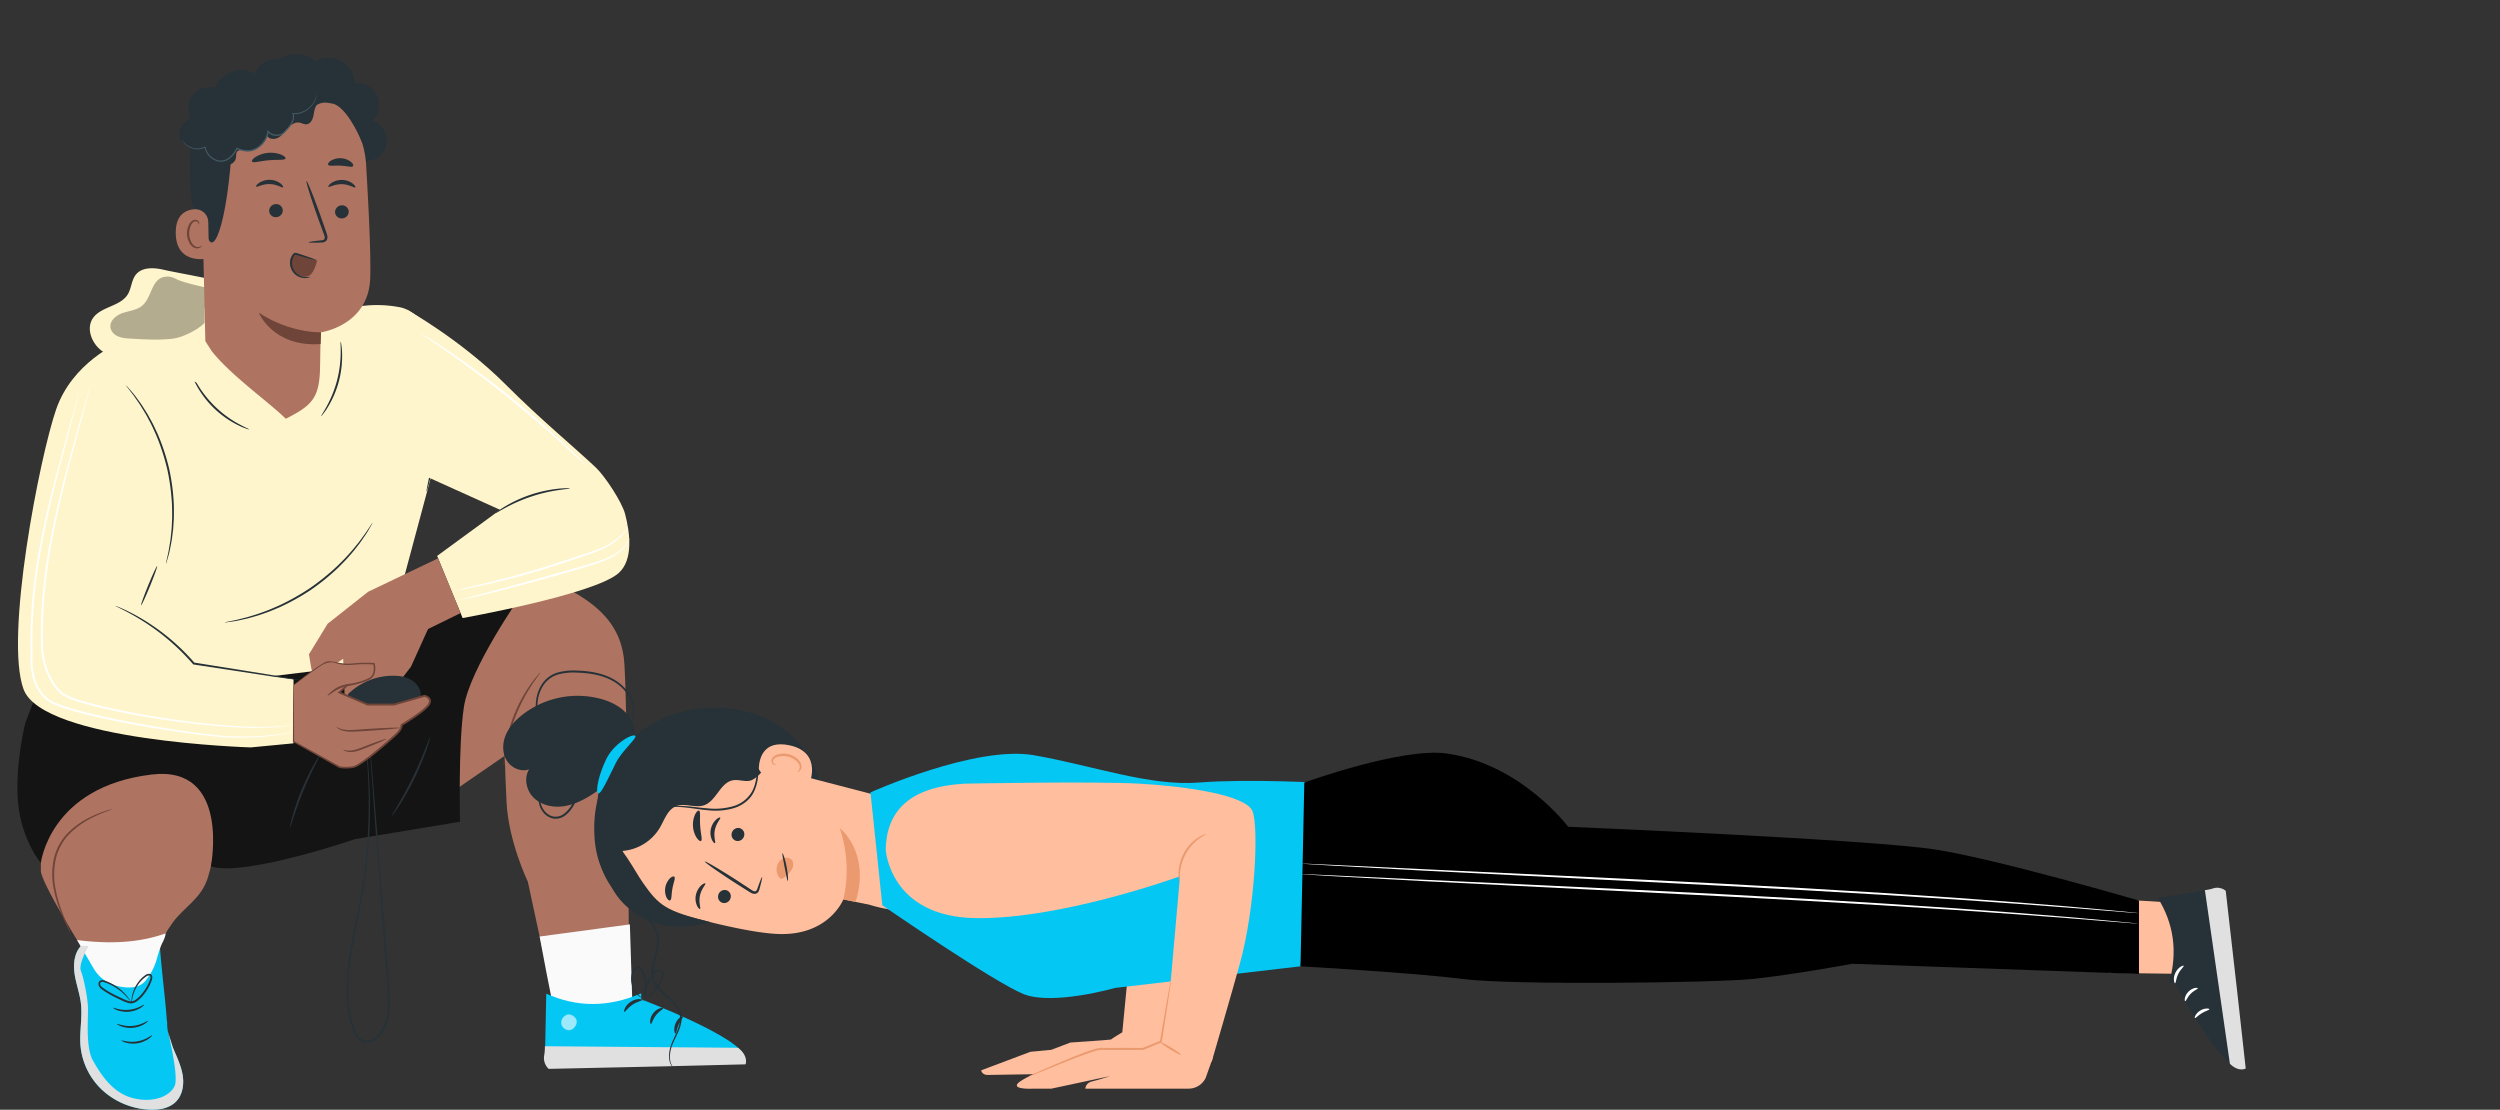 <svg id="Group_1556" data-name="Group 1556" xmlns="http://www.w3.org/2000/svg" xmlns:xlink="http://www.w3.org/1999/xlink" width="1711" height="759.503" viewBox="0 0 1711 759.503">
  <rect x="0" y="0" width="1711" height="759.503" fill="#333333" stroke="none"/>
  <defs>
    <clipPath id="clip-path">
      <rect id="Rectangle_1013" data-name="Rectangle 1013" width="1711" height="759.503" fill="none"/>
    </clipPath>
    <clipPath id="clip-path-2">
      <rect id="Rectangle_1012" data-name="Rectangle 1012" width="1627.484" height="722.431" fill="none"/>
    </clipPath>
    <clipPath id="clip-path-3">
      <rect id="Rectangle_1010" data-name="Rectangle 1010" width="10.628" height="10.774" fill="none"/>
    </clipPath>
    <clipPath id="clip-path-4">
      <rect id="Rectangle_1011" data-name="Rectangle 1011" width="102.542" height="43.137" fill="none"/>
    </clipPath>
  </defs>
  <g id="Group_1555" data-name="Group 1555" clip-path="url(#clip-path)">
    <g id="Group_1554" data-name="Group 1554" transform="translate(11.909 37.072)">
      <g id="Group_1553" data-name="Group 1553" transform="translate(0 0)" clip-path="url(#clip-path-2)">
        <path id="Path_8649" data-name="Path 8649" d="M89.445,327.306c-1.109-6.462-4.068-12.428-6.567-18.488-2.268-5.495-4.2-11.348-3.984-17.247q-.127-.822-.256-1.641c-1.211-16.8-3.823-35.538-4.811-52.031L19.86,239.133c-4.614,4.988-5.326,12.5-4.322,19.213s3.456,13.168,4.276,19.912c1.2,9.86-1.142,19.871-.2,29.759a47.347,47.347,0,0,0,15.375,30.227,51.428,51.428,0,0,0,31.49,12.92c6.6.358,13.782-.776,18.419-5.479,4.6-4.667,5.656-11.916,4.547-18.378" transform="translate(23.625 371.206)" fill="#04c7f4"/>
        <path id="Path_8650" data-name="Path 8650" d="M111.1,187.508,25.659,201.767l-19.4,33.4.023,8.127s-.051,14.906,0,23.043S36.338,322.28,36.338,322.28l48.585,2.035s1.713-8.777,11.619-22.559c7.732-10.756,19.538-16.082,24.116-31.006s5.794-31.467,5.794-31.467Z" transform="translate(9.766 292.578)" fill="#ae7461"/>
        <path id="Path_8651" data-name="Path 8651" d="M21.883,286.792a24.81,24.81,0,0,1-1.989-3.748c-1.185-2.455-2.88-6.027-4.714-10.561A86.083,86.083,0,0,1,10.233,256a50.533,50.533,0,0,1,.394-21.082,37.092,37.092,0,0,1,10.728-18.1,55.944,55.944,0,0,1,14.271-9.647,79.419,79.419,0,0,1,10.764-4.286c1.3-.425,2.325-.7,3.021-.878a3.462,3.462,0,0,1,1.083-.207,30.059,30.059,0,0,1-3.93,1.582,101,101,0,0,0-10.51,4.644,57.485,57.485,0,0,0-13.831,9.688,36.455,36.455,0,0,0-10.285,17.538,50.561,50.561,0,0,0-.476,20.539,91.6,91.6,0,0,0,4.611,16.348c1.705,4.55,3.264,8.17,4.3,10.692a25.833,25.833,0,0,1,1.508,3.963" transform="translate(14.531 314.852)" fill="#6f4439"/>
        <path id="Path_8652" data-name="Path 8652" d="M16.4,240.336c.151.248,6.316,10.846,10.8,18.563A25.646,25.646,0,0,0,43.293,271c7.02,1.695,15.493,2.02,19.978-4.161l1.247-1.736A39.346,39.346,0,0,0,70.484,252.7c1.121-4.027,2.609-8.872,3.848-11.2,2.332-4.371,2.227-6.485,2.227-6.485-18.35,6.626-38.843,7.353-60.614,4.568" transform="translate(24.881 366.71)" fill="#fafafa"/>
        <path id="Path_8653" data-name="Path 8653" d="M19.86,238.381h5.292s-7.228,12.359-5.292,17.152,4.286,16.86,4.765,23.822-1.872,28,3.4,37.33,13.38,22.426,27.764,25.921,25.388-1.836,28.264-8.554-4.708-37.279-4.708-37.279l3.531,11.294c2.5,6.06,5.459,12.026,6.567,18.488s.056,13.708-4.547,18.378c-4.637,4.7-11.824,5.835-18.419,5.479a51.441,51.441,0,0,1-31.487-12.92,47.335,47.335,0,0,1-15.375-30.227c-.942-9.891,1.4-19.9.2-29.759-.822-6.744-3.275-13.194-4.278-19.912s-.292-14.228,4.322-19.213" transform="translate(23.625 371.958)" fill="#e0e0e0"/>
        <path id="Path_8654" data-name="Path 8654" d="M46.847,254.106c.1.12-.75,1.114-2.53,2.228A18.62,18.62,0,0,1,28.5,257.9c-1.964-.742-3-1.549-2.916-1.687.149-.387,4.778,2,10.869,1.331,6.1-.543,10.175-3.787,10.4-3.436" transform="translate(39.908 396.453)" fill="#263238"/>
        <path id="Path_8655" data-name="Path 8655" d="M47.887,258.411c.1.12-.75,1.114-2.53,2.228a18.622,18.622,0,0,1-15.82,1.564c-1.964-.743-3-1.549-2.916-1.687.149-.387,4.778,2,10.869,1.331,6.1-.543,10.175-3.787,10.4-3.436" transform="translate(41.531 403.171)" fill="#263238"/>
        <path id="Path_8656" data-name="Path 8656" d="M48.872,262.256c.11.113-.671,1.162-2.368,2.4a18.609,18.609,0,0,1-15.667,2.683c-2.012-.6-3.1-1.334-3.029-1.477.12-.4,4.906,1.654,10.935.558,6.048-.973,9.883-4.5,10.129-4.163" transform="translate(43.385 409.176)" fill="#263238"/>
        <path id="Path_8657" data-name="Path 8657" d="M44.343,266.547a3.2,3.2,0,0,1-.118-1.068,20.065,20.065,0,0,1,.174-3.07,24.077,24.077,0,0,1,4.2-10.472,21.139,21.139,0,0,1,5.669-5.553,3.939,3.939,0,0,1,2.391-.527,2.235,2.235,0,0,1,1.859,2,5.542,5.542,0,0,1-.417,2.471c-.256.735-.54,1.47-.86,2.2A32.418,32.418,0,0,1,51.9,260.96a22.693,22.693,0,0,1-3.907,3.651,7.03,7.03,0,0,1-5.566,1.293,27.306,27.306,0,0,1-5.108-2.023c-1.6-.735-3.175-1.477-4.706-2.248a57.347,57.347,0,0,1-8.5-5.105,7.632,7.632,0,0,1-1.8-1.744,3.423,3.423,0,0,1-.589-2.594,2.413,2.413,0,0,1,1.867-1.959,4.7,4.7,0,0,1,2.381.266,33.877,33.877,0,0,1,7.082,3.385,33.417,33.417,0,0,1,8.418,7.509,26.189,26.189,0,0,1,1.759,2.512c.358.6.525.929.486.955-.1.064-.911-1.157-2.65-3.129A36.129,36.129,0,0,0,32.55,254.7a34.1,34.1,0,0,0-6.926-3.131c-1.26-.451-2.583-.351-2.734.842-.238,1.178.725,2.256,1.961,3.113a58.266,58.266,0,0,0,8.354,4.924c1.516.75,3.08,1.482,4.678,2.21a27.207,27.207,0,0,0,4.813,1.92,5.671,5.671,0,0,0,4.539-1.08,21.714,21.714,0,0,0,3.669-3.413,31.739,31.739,0,0,0,5.19-8.055c.561-1.385,1.319-2.885,1.237-4.03-.064-1.178-1.421-1.26-2.55-.62a20.884,20.884,0,0,0-5.413,5.121,25.06,25.06,0,0,0-4.45,10c-.484,2.576-.453,4.053-.576,4.051" transform="translate(33.799 383.575)" fill="#263238"/>
        <path id="Path_8658" data-name="Path 8658" d="M117.441,170.28s33.546-15.426,62.345-23.076c15.424-4.1,29.488-5.966,36.3-2.035,19.538,11.263,31.41,24.451,34.048,44.9s3.738,235.45,3.738,235.45l-49.9,8.572-19.553-90.846s-13.268-27.444-14.586-54.7-1.093-31.595-1.093-31.595l-45.889,31.595L105.7,215.608Z" transform="translate(164.928 223.136)" fill="#ae7461"/>
        <path id="Path_8659" data-name="Path 8659" d="M149.755,291.441c-1.162-1.664-10.159-50.508-10.159-50.508l61.761-8.321,1.762,56.031Z" transform="translate(217.819 362.956)" fill="#fafafa"/>
        <path id="Path_8660" data-name="Path 8660" d="M206.875,251.05l.12,4.12s69.424,26.3,70.486,39.529L141,297.446l.937-46.178c20.48,9.138,41.739,9.788,64.938-.218" transform="translate(220.009 391.726)" fill="#04c7f4"/>
        <g id="Group_1549" data-name="Group 1549" transform="translate(372.193 657.21)" opacity="0.6">
          <g id="Group_1548" data-name="Group 1548">
            <g id="Group_1547" data-name="Group 1547" clip-path="url(#clip-path-3)">
              <path id="Path_8661" data-name="Path 8661" d="M149.234,256.947a5.672,5.672,0,0,0-3.725,6.539,5.355,5.355,0,0,0,6.35,3.812c2.64-.74,4.87-4.34,3.91-6.946s-4.65-4.583-7.036-3.221" transform="translate(-145.368 -256.687)" fill="#fff"/>
            </g>
          </g>
        </g>
        <path id="Path_8662" data-name="Path 8662" d="M174.456,253.164c-.008.678-3.336,1.052-6.57,3.3-3.3,2.156-4.926,5.123-5.546,4.867-.617-.118.3-4.186,4.263-6.831,3.94-2.683,7.986-1.956,7.853-1.331" transform="translate(253.033 394.111)" fill="#263238"/>
        <path id="Path_8663" data-name="Path 8663" d="M178.008,255.2c.166.653-2.7,1.864-4.906,4.773-2.289,2.842-2.8,5.95-3.464,5.935-.625.12-1.162-3.838,1.649-7.4,2.778-3.587,6.693-3.951,6.721-3.305" transform="translate(263.916 397.798)" fill="#263238"/>
        <path id="Path_8664" data-name="Path 8664" d="M176.435,268.96c-.6.159-1.6-3.208.041-6.949,1.61-3.756,4.724-5.282,5.018-4.724.387.55-1.6,2.581-2.9,5.674-1.37,3.06-1.5,5.92-2.163,6" transform="translate(273.967 401.284)" fill="#263238"/>
        <path id="Path_8665" data-name="Path 8665" d="M141.4,265.186a36.41,36.41,0,0,1-.517,6.516A10.011,10.011,0,0,0,144,280.681l77.435-1.687,57.28-1.408s2.35-5.525-5.123-11.337Z" transform="translate(219.613 413.783)" fill="#e0e0e0"/>
        <path id="Path_8666" data-name="Path 8666" d="M171.8,265.555c-.023.041-.323-.1-.883-.417a12.511,12.511,0,0,1-2.217-1.713,15.806,15.806,0,0,1-4.519-9.2,14.775,14.775,0,0,1,.812-7.187,4.454,4.454,0,0,1,3.065-3.047,4.165,4.165,0,0,1,4.051,2.187,27.658,27.658,0,0,1,1.718,18.657l-1.331-.184c.018-.361.038-.753.059-1.144a24.72,24.72,0,0,1,8.575-17.024,4.372,4.372,0,0,1,2.34-.837,2.719,2.719,0,0,1,2.286,1.191,4.748,4.748,0,0,1,.169,4.391,30.423,30.423,0,0,1-3.344,6.526,29.943,29.943,0,0,1-7.343,7.55,23.8,23.8,0,0,1-2.432,1.511c-.584.3-.9.435-.922.394-.056-.1,1.121-.8,3.034-2.325a32.377,32.377,0,0,0,6.862-7.658,30.267,30.267,0,0,0,3.083-6.365,3.656,3.656,0,0,0-.079-3.339c-.6-.922-1.874-.809-2.952-.01a23.908,23.908,0,0,0-7.927,16.094c-.018.371-.038.74-.056,1.08l-1.331-.184a26.991,26.991,0,0,0-1.462-17.674,2.991,2.991,0,0,0-2.806-1.672c-1.029.151-1.779,1.221-2.225,2.3a14.025,14.025,0,0,0-.9,6.657,15.911,15.911,0,0,0,3.953,8.946c1.613,1.731,2.8,2.379,2.727,2.491" transform="translate(255.972 380.652)" fill="#263238"/>
        <path id="Path_8667" data-name="Path 8667" d="M155.019,165.289c.179.148-2.281,3.177-5.733,8.418A116.217,116.217,0,0,0,131.6,218.995c-1.016,6.194-1.26,10.088-1.493,10.075a10.84,10.84,0,0,1-.069-2.75,72,72,0,0,1,.614-7.466,101.98,101.98,0,0,1,17.843-45.684,72.109,72.109,0,0,1,4.609-5.907,10.849,10.849,0,0,1,1.915-1.974" transform="translate(202.87 257.904)" fill="#6f4439"/>
        <path id="Path_8668" data-name="Path 8668" d="M302.943,299.625l-71.925,11.924s-75.518,25.931-98.6,18.678c0,0,13.677-69.4-40.52-62.918-69.9,8.362-75.868,60.6-75.868,60.6S2.563,311.919.4,285.986s5.093-54.292,5.093-54.292l7.259-18.645,199.28-33.459,98.822-31,33.855-3.951s-35.174,50.116-39.13,76.5-2.637,78.482-2.637,78.482" transform="translate(0 225.695)" fill="#141414"/>
        <path id="Path_8669" data-name="Path 8669" d="M65.31,185.829a14.586,14.586,0,0,1,1.2,2.991,34.007,34.007,0,0,1,1.114,3.613c.366,1.429.86,3.042,1.168,4.875a81.156,81.156,0,0,1,1.57,12.958,91.965,91.965,0,0,1-.868,15.971,92.257,92.257,0,0,1-3.851,15.526,81.4,81.4,0,0,1-5.3,11.931c-.832,1.662-1.777,3.06-2.545,4.317a33,33,0,0,1-2.123,3.129,14.615,14.615,0,0,1-2.025,2.507c-.22-.154,2.514-3.841,5.845-10.4a90.479,90.479,0,0,0,4.97-11.89,98.8,98.8,0,0,0,3.692-15.321,98.665,98.665,0,0,0,.96-15.731,90.387,90.387,0,0,0-1.265-12.822c-1.262-7.246-2.8-11.573-2.54-11.655" transform="translate(83.69 289.958)" fill="#141414"/>
        <path id="Path_8670" data-name="Path 8670" d="M93.13,187.509c.174.1-1.214,2.758-3.362,7.084s-5.011,10.354-7.809,17.165-4.99,13.114-6.5,17.7-2.389,7.453-2.583,7.4c-.166-.041.384-3,1.667-7.681a162.026,162.026,0,0,1,14.374-35.036c2.379-4.235,4.061-6.726,4.209-6.639" transform="translate(113.674 292.577)" fill="#263238"/>
        <path id="Path_8671" data-name="Path 8671" d="M126.348,182.533a8.1,8.1,0,0,1-.509,2.327c-.4,1.472-1.073,3.579-1.969,6.16a184.381,184.381,0,0,1-8.219,19.694,184.383,184.383,0,0,1-10.421,18.627c-1.477,2.3-2.722,4.125-3.631,5.354a8.2,8.2,0,0,1-1.516,1.836c-.172-.113,1.6-2.988,4.33-7.689s6.388-11.263,10.021-18.719,6.531-14.382,8.539-19.438,3.18-8.216,3.375-8.152" transform="translate(156.148 284.813)" fill="#263238"/>
        <path id="Path_8672" data-name="Path 8672" d="M68.828,77.212S37.456,90.457,26.3,122.525-9.25,278.681,3.995,314.237s155.459,39.737,155.459,39.737l29.28-2.791V307.265l-23.7-3.487S151.09,296.808,149,296.808s-74.593-25.1-74.593-25.1l3.487-12.548S98.108,229.187,98.8,215.591s-4.36-70.758-4.36-70.758Z" transform="translate(0.245 120.478)" fill="#fff5cc"/>
        <path id="Path_8673" data-name="Path 8673" d="M193.186,68.145,29.559,93.039,25.324,281.962l58.609,45.313,125.485-15.336L247.532,169.87s19.822-38.321,5.377-70.632c-4.66-10.426-18.77-28.294-30.248-30.589a83.106,83.106,0,0,0-29.475-.5" transform="translate(39.514 104.651)" fill="#fff5cc"/>
        <path id="Path_8674" data-name="Path 8674" d="M126.421,136.005c-15.173-10.067-33.241-14.911-45.492-28.379S70.823,87.8,66,71.83L39.8,84.691c3.231,26.512,16.437,41.659,38.313,56.981,7.458,5.223,15.828,9.425,24.83,10.787s18.708-.364,25.9-5.953a6.55,6.55,0,0,0,2.276-2.668c1.178-3.088-1.948-6-4.7-7.832" transform="translate(62.108 112.08)" fill="#fff5cc"/>
        <path id="Path_8675" data-name="Path 8675" d="M122.166,92.887a8.8,8.8,0,0,1-.182,2.478c-.2,1.582-.548,3.861-1.011,6.67-.927,5.617-2.35,13.355-4.117,21.863s-3.544,16.174-4.929,21.7c-.694,2.763-1.285,4.99-1.728,6.519a8.835,8.835,0,0,1-.822,2.348c-.184-.046.471-3.508,1.616-9.079,1.237-5.93,2.806-13.447,4.54-21.76,1.718-8.313,3.275-15.831,4.5-21.763,1.168-5.569,1.946-9,2.133-8.971" transform="translate(170.618 144.936)" fill="#263238"/>
        <path id="Path_8676" data-name="Path 8676" d="M86.839,90.9c-.182.207-2.535-2.883-7.981-5.361a36.384,36.384,0,0,0-10.006-2.791,70.327,70.327,0,0,0-12.825-.338c-4.575.22-8.956.584-12.968.65a60.344,60.344,0,0,1-10.654-.64,33.163,33.163,0,0,1-6.959-1.867A7.774,7.774,0,0,1,23.1,79.346c.084-.23,3.495,1.421,9.44,2.13a68.169,68.169,0,0,0,10.487.341c3.961-.133,8.321-.533,12.94-.755a65.717,65.717,0,0,1,13.065.456A34.662,34.662,0,0,1,79.273,84.68a23.358,23.358,0,0,1,5.907,4.163A7.267,7.267,0,0,1,86.839,90.9" transform="translate(36.04 123.774)" fill="#263238"/>
        <path id="Path_8677" data-name="Path 8677" d="M85.765,122.93a6.876,6.876,0,0,1-2.115-.574,45.511,45.511,0,0,1-5.492-2.317A65.729,65.729,0,0,1,49.99,93.26,45.914,45.914,0,0,1,47.4,87.9a6.778,6.778,0,0,1-.678-2.084c.213-.095,1.493,2.729,4.1,6.964A74.544,74.544,0,0,0,78.6,119.189c4.36,2.386,7.248,3.523,7.164,3.741" transform="translate(72.869 133.894)" fill="#263238"/>
        <path id="Path_8678" data-name="Path 8678" d="M94.553,76.854a6.558,6.558,0,0,1,.474,2.084,46.434,46.434,0,0,1,.517,5.794,67.056,67.056,0,0,1-9.624,36.723,45.69,45.69,0,0,1-3.29,4.793c-.853,1.075-1.36,1.641-1.434,1.585-.187-.133,1.567-2.6,3.894-6.857a79.05,79.05,0,0,0,6.985-17.533,79.169,79.169,0,0,0,2.512-18.7c.056-4.852-.261-7.863-.033-7.888" transform="translate(126.672 119.919)" fill="#263238"/>
        <path id="Path_8679" data-name="Path 8679" d="M56.367,210.5a4.913,4.913,0,0,1,.187-1.319c.218-1,.481-2.22.8-3.7.387-1.6.822-3.556,1.155-5.868.358-2.3.917-4.9,1.15-7.83.154-1.462.32-2.991.489-4.575s.172-3.259.274-4.98c.253-3.441.118-7.123.074-10.994a149.334,149.334,0,0,0-3.2-24.958,149.447,149.447,0,0,0-7.745-23.947c-1.613-3.523-3.062-6.91-4.762-9.914-.824-1.513-1.541-3.019-2.368-4.388s-1.631-2.673-2.4-3.93c-1.457-2.548-3.065-4.662-4.373-6.593-1.288-1.948-2.517-3.533-3.546-4.813-.922-1.2-1.682-2.2-2.3-3.008a4.905,4.905,0,0,1-.735-1.111c.036-.031.358.292.94.935.676.768,1.5,1.71,2.507,2.855a52.874,52.874,0,0,1,3.748,4.7c1.372,1.9,3.047,3.989,4.573,6.524q1.191,1.878,2.489,3.917c.853,1.367,1.6,2.87,2.455,4.386,1.756,3.006,3.257,6.406,4.918,9.947a143.751,143.751,0,0,1,7.917,24.147,143.209,143.209,0,0,1,3.131,25.214c.013,3.91.1,7.625-.2,11.094-.123,1.733-.164,3.413-.351,5.016q-.307,2.393-.584,4.6c-.3,2.942-.922,5.548-1.352,7.853a53.766,53.766,0,0,1-1.388,5.85c-.42,1.459-.766,2.665-1.05,3.651a4.865,4.865,0,0,1-.451,1.244" transform="translate(45.348 138.196)" fill="#263238"/>
        <path id="Path_8680" data-name="Path 8680" d="M33.088,163.652c-.346-.141,1.831-6.258,4.86-13.659s5.768-13.288,6.114-13.147S42.231,143.1,39.2,150.5s-5.766,13.288-6.112,13.147" transform="translate(51.573 213.523)" fill="#263238"/>
        <path id="Path_8681" data-name="Path 8681" d="M152.624,198.326a5.723,5.723,0,0,1-1.434-.087l-4.074-.507c-3.72-.53-8.777-1.247-14.942-2.123-12.771-1.946-30.087-4.586-49.22-7.5-1.1-.174-2.187-.343-3.2-.5l-.246-.038-.164-.189A154,154,0,0,0,43.32,156.82c-5.154-3.149-9.468-5.436-12.482-6.941-1.4-.7-2.545-1.27-3.469-1.731a5.334,5.334,0,0,1-1.18-.676,5.232,5.232,0,0,1,1.288.433c.819.338,2.051.8,3.582,1.511a130.587,130.587,0,0,1,12.743,6.6A146.652,146.652,0,0,1,80.368,186.5l-.407-.225,3.2.5c19.108,3.07,36.4,5.845,49.156,7.894,6.14,1.05,11.173,1.913,14.878,2.545l4.033.76a5.829,5.829,0,0,1,1.393.356" transform="translate(40.862 230.098)" fill="#263238"/>
        <path id="Path_8682" data-name="Path 8682" d="M156.567,125.29a4.585,4.585,0,0,1-.558,1.157c-.5.865-1.1,1.92-1.833,3.193a56.746,56.746,0,0,1-3.118,4.918c-1.3,1.864-2.686,4.061-4.5,6.275-1.741,2.274-3.674,4.744-5.953,7.228-2.163,2.586-4.744,5.1-7.407,7.791a151.979,151.979,0,0,1-19.126,15.5,151.844,151.844,0,0,1-21.558,11.906c-3.5,1.454-6.8,2.9-10,3.938-3.157,1.18-6.173,2.041-8.933,2.8-2.737.847-5.29,1.308-7.5,1.81a56.841,56.841,0,0,1-5.733,1.045c-1.454.2-2.655.364-3.646.5a4.629,4.629,0,0,1-1.283.085,4.752,4.752,0,0,1,1.242-.353c.975-.2,2.161-.448,3.595-.748,1.564-.287,3.474-.671,5.658-1.262,2.187-.571,4.708-1.093,7.407-1.995,2.724-.812,5.7-1.721,8.818-2.934,3.167-1.073,6.419-2.548,9.873-4.022a159.3,159.3,0,0,0,21.312-11.888,159.571,159.571,0,0,0,19.018-15.283c2.663-2.645,5.251-5.108,7.435-7.64,2.3-2.43,4.255-4.847,6.032-7.067,1.851-2.164,3.28-4.3,4.632-6.117,1.367-1.8,2.44-3.426,3.3-4.77.814-1.216,1.49-2.222,2.043-3.049a4.678,4.678,0,0,1,.794-1.019" transform="translate(86.464 195.494)" fill="#263238"/>
        <path id="Path_8683" data-name="Path 8683" d="M183.567,322.267a4.768,4.768,0,0,1-.96.3c-.643.166-1.6.4-2.87.661-2.532.53-6.3,1.206-11.181,1.787s-10.887,1.091-17.876,1.237c-3.495.049-7.225.095-11.2-.092-3.963-.2-8.137-.566-12.507-1.027-17.482-1.874-38.188-4.977-61-9.417-11.391-2.271-23.34-4.793-35.5-8.4-3.042-.9-6.081-1.915-9.1-3.106-2.944-1.211-6.173-2.555-8.49-5.075-4.806-4.732-7.53-11.286-8.657-17.951a47.88,47.88,0,0,1-.6-11l0,.087A341.128,341.128,0,0,1,9.3,198.717c3.879-21.663,8.767-40.792,13.025-56.745,4.278-15.954,7.935-28.758,10.421-37.6,1.239-4.363,2.207-7.773,2.886-10.17.328-1.106.586-1.977.781-2.632a5.176,5.176,0,0,1,.307-.883,4.749,4.749,0,0,1-.179.919c-.164.663-.379,1.546-.653,2.665L33.236,104.5c-2.376,8.954-5.789,21.8-10.011,37.7-4.138,15.977-8.92,35.1-12.717,56.722a344.449,344.449,0,0,0-5.533,71.29l0,.033-.005.056a46.872,46.872,0,0,0,.594,10.646c1.1,6.478,3.728,12.748,8.272,17.226,2.138,2.34,5.1,3.567,8.037,4.788,2.957,1.17,5.966,2.181,8.982,3.078,12.069,3.6,24,6.145,35.358,8.444,22.756,4.5,43.434,7.7,60.86,9.691a183.473,183.473,0,0,0,41.421.307c4.88-.5,8.646-1.088,11.189-1.531l2.891-.527a6.6,6.6,0,0,1,.991-.164" transform="translate(5.413 141.502)" fill="#fff"/>
        <path id="Path_8684" data-name="Path 8684" d="M179.238,320.443a5.134,5.134,0,0,1-.94.287c-.63.154-1.557.443-2.8.678a84.577,84.577,0,0,1-11.007,1.314c-9.614.591-23.573.3-40.7-1.27-17.126-1.59-37.455-4.258-59.784-8.61-11.15-2.23-22.851-4.714-34.657-8.639a38.747,38.747,0,0,1-8.654-3.971,30.77,30.77,0,0,1-6.47-7.22,52.58,52.58,0,0,1-6.992-18.266c-.317-1.628-.579-3.259-.745-4.908-.138-1.69-.082-3.28-.133-4.916-.01-3.246-.187-6.478-.059-9.676q.127-4.8.251-9.525.3-4.716.594-9.356c.978-12.354,2.553-24.208,4.473-35.425,3.971-22.411,8.979-42.294,13.442-58.891s8.313-29.966,10.917-39.217C37.264,98.271,38.281,94.7,39,92.19c.343-1.16.612-2.074.817-2.76a5.151,5.151,0,0,1,.323-.929,5.1,5.1,0,0,1-.189.965c-.172.694-.4,1.621-.689,2.8-.655,2.524-1.587,6.119-2.781,10.713-2.5,9.358-6.083,22.774-10.5,39.322-4.34,16.617-9.243,36.5-13.137,58.857-1.882,11.189-3.423,23.007-4.378,35.31q-.288,4.62-.581,9.317-.119,4.7-.241,9.484c-.125,3.185.054,6.388.064,9.617.049,1.6,0,3.264.128,4.821.161,1.6.417,3.2.727,4.785a51.356,51.356,0,0,0,6.793,17.789,29.728,29.728,0,0,0,6.137,6.882,38.155,38.155,0,0,0,8.3,3.792c11.662,3.9,23.353,6.414,34.46,8.667,22.267,4.409,42.553,7.174,59.636,8.882,17.085,1.692,31,2.125,40.584,1.695a96.687,96.687,0,0,0,10.986-1.052c1.247-.192,2.179-.438,2.819-.545a5.4,5.4,0,0,1,.973-.154" transform="translate(9.741 138.093)" fill="#fff"/>
        <path id="Path_8685" data-name="Path 8685" d="M233.629,176.514c6.181,5.881,17.771,23.45,19.92,31.71,3.364,12.912,5.771,31.48-4.547,40.507-16.732,14.64-106.659,30.676-106.659,30.676l-17.428-42.525,43.093-31.538-50.28-22.7L104.055,68.26s36.974,20.56,67.634,51.222c24.62,24.618,47.671,43.465,61.94,57.032" transform="translate(162.362 106.51)" fill="#fff5cc"/>
        <path id="Path_8686" data-name="Path 8686" d="M178.72,116.154c.01.218-3.024.44-7.86,1.162a109.147,109.147,0,0,0-36.037,11.977c-4.309,2.317-6.872,3.956-6.995,3.774-.051-.077.533-.566,1.641-1.39s2.765-1.941,4.88-3.216a89.534,89.534,0,0,1,36.39-12.1c2.455-.243,4.452-.353,5.832-.343a6.654,6.654,0,0,1,2.148.131" transform="translate(199.451 181.036)" fill="#263238"/>
        <path id="Path_8687" data-name="Path 8687" d="M234.029,129.512a4.473,4.473,0,0,1-.445,1.2,16.646,16.646,0,0,1-1.838,3.183,28.907,28.907,0,0,1-10.39,8.549c-5.049,2.719-11.565,4.775-18.734,6.872-7.177,2.143-15.083,4.437-23.4,6.77-16.647,4.665-31.8,8.582-42.8,11.271-5.5,1.347-9.965,2.389-13.058,3.075l-3.569.753a4.508,4.508,0,0,1-1.267.174,4.605,4.605,0,0,1,1.2-.438c.955-.271,2.112-.6,3.508-1l12.948-3.49c10.938-2.924,26.039-6.985,42.676-11.647,8.3-2.361,16.194-4.609,23.417-6.665,7.2-2.033,13.642-3.969,18.647-6.526a29.843,29.843,0,0,0,10.405-8.014c1.925-2.473,2.568-4.135,2.706-4.066" transform="translate(184.934 202.081)" fill="#fff"/>
        <path id="Path_8688" data-name="Path 8688" d="M234.475,126.683a4.667,4.667,0,0,1-.709,1.075,29.607,29.607,0,0,1-2.34,2.852,42.334,42.334,0,0,1-10.623,8.436c-4.988,2.916-11.475,5.208-18.639,7.54-7.166,2.307-14.981,5.116-23.317,7.656-16.647,5.187-31.966,9.018-43.116,11.468-5.574,1.239-10.111,2.115-13.247,2.7l-3.628.609a4.588,4.588,0,0,1-1.28.123,4.64,4.64,0,0,1,1.226-.392c.97-.23,2.148-.515,3.574-.858l13.137-3.113c11.079-2.686,26.323-6.652,42.932-11.829,8.313-2.532,16.125-5.3,23.335-7.55,7.184-2.266,13.611-4.432,18.56-7.187a45.373,45.373,0,0,0,10.7-7.968c2.251-2.235,3.318-3.654,3.431-3.561" transform="translate(183.457 197.663)" fill="#fff"/>
        <path id="Path_8689" data-name="Path 8689" d="M221.2,165.412a6.1,6.1,0,0,1-1.155-.935c-.827-.755-1.861-1.7-3.129-2.865l-11.463-10.569c-9.722-8.872-23.391-20.869-39.058-33.428-15.685-12.548-30.379-23.266-41.163-30.814-5.3-3.666-9.637-6.672-12.817-8.874-1.411-.983-2.56-1.787-3.48-2.427a6.118,6.118,0,0,1-1.162-.924,6.322,6.322,0,0,1,1.311.694c.955.586,2.153,1.319,3.618,2.217,3.136,1.936,7.607,4.844,13.073,8.526,10.935,7.356,25.752,17.974,41.465,30.548,15.7,12.582,29.3,24.718,38.864,33.781,4.788,4.529,8.6,8.257,11.178,10.894l2.952,3.047a6.1,6.1,0,0,1,.965,1.129" transform="translate(168.169 116.358)" fill="#fff"/>
        <path id="Path_8690" data-name="Path 8690" d="M79.993,212.1c-.563-1.82-2.051-11.665-2.051-11.665L90.7,179.554l27.754-21.914,47.871-22.882,15.365,37.489-22.278,10.917-11.668,25.783-9.215,11.97-1.805,27.736s-3.8,2.064-5.894-1.288-2.56-23.688-2.2-22.544-2.476,25.371-5.313,25.376-9.263-4.122-9.263-4.122l2.033-24.418s-3.856,29.308-6.176,28.54-7.033-2.811-7.125-8.365-1.444-38.3-1.444-38.3l-10.928,7.3s8.869,19.262,6.319,21.067-11.854-4-16.742-19.792" transform="translate(121.617 210.27)" fill="#ae7461"/>
        <path id="Path_8691" data-name="Path 8691" d="M138.213,75.926c-10.756-7.691-55.58-14.7-68.461-17.695-6.549-1.523-14.561-1.92-18.819,3.285-3.136,3.835-3.047,9.437-5.648,13.652-5.177,8.38-18.6,8.2-23.96,16.466-4.583,7.067-.586,17.057,6.181,22.07s15.434,6.447,23.665,8.234a212.377,212.377,0,0,1,45.357,15.385c3.3,1.552,7.32,3.162,10.364,1.16,2.059-1.352,2.888-3.925,3.449-6.324,5.034-21.507,9.44-40.7-4.675-57.695Z" transform="translate(30.209 89.296)" fill="#fff5cc"/>
        <g id="Group_1552" data-name="Group 1552" transform="translate(63.638 152.215)" opacity="0.3">
          <g id="Group_1551" data-name="Group 1551">
            <g id="Group_1550" data-name="Group 1550" clip-path="url(#clip-path-4)">
              <path id="Path_8692" data-name="Path 8692" d="M110.908,71.128c-6.775-1.4-34.04-6.237-41.485-10.213a11.529,11.529,0,0,0-7.771-1.244c-8.826,1.864-8.48,14.046-14.888,19.579-3.62,3.126-8.746,3.582-13.291,5.077-4.88,1.608-9.962,5.873-8.293,11.089A7.7,7.7,0,0,0,28.2,99.328c3.08,2.122,6.772,2.363,10.359,2.578,9.594.581,19.244,1.16,28.794.064,6.846-.786,17.177-5.873,21.976-10.823l-.005-10.126c62.68,4.665,31.334-7.876,21.584-9.893" transform="translate(-24.855 -59.453)"/>
            </g>
          </g>
        </g>
        <path id="Path_8693" data-name="Path 8693" d="M137.8,73.253a14.888,14.888,0,0,0,15.892-10.917,14.888,14.888,0,0,0-9.263-16.911,15.373,15.373,0,0,0,2.916-17.262,15.369,15.369,0,0,0-15.462-8.206,17.9,17.9,0,0,0-26.7-15.185A20.125,20.125,0,0,0,80.412,3.79a14.721,14.721,0,0,0-15.439,7.172,14.717,14.717,0,0,0,2.335,16.862" transform="translate(98.787 -0.001)" fill="#263238"/>
        <path id="Path_8694" data-name="Path 8694" d="M161.944,64.4A61,61,0,0,0,102.3,7.064L99.143,7C65.052,8.287,47.1,37.964,49.334,72.009l2.6,113.5,4.283,6.7c12.989,16.589,39.447,35.149,50.79,46.414,17.631-9.064,23.087-13.667,23.45-35.41l.4-23.727s32.839-4.419,33.914-37.14c.52-15.8-1.057-48.426-2.829-77.94" transform="translate(76.689 10.918)" fill="#ae7461"/>
        <path id="Path_8695" data-name="Path 8695" d="M107.145,82.533S86.22,83.362,64.518,69.1c0,0,9.6,23.76,42.323,21.484Z" transform="translate(100.671 107.822)" fill="#6f4439"/>
        <path id="Path_8696" data-name="Path 8696" d="M94.247,44.726a4.675,4.675,0,0,1-4.6,4.624,4.472,4.472,0,0,1-4.732-4.314,4.678,4.678,0,0,1,4.6-4.627,4.478,4.478,0,0,1,4.737,4.317" transform="translate(132.492 63.049)" fill="#263238"/>
        <path id="Path_8697" data-name="Path 8697" d="M101.58,38.723c-.591.6-4.079-2.1-9.11-2.187-5.021-.161-8.767,2.35-9.3,1.723-.261-.279.351-1.367,1.982-2.5a12.837,12.837,0,0,1,7.461-2.133,12.33,12.33,0,0,1,7.236,2.5c1.521,1.219,2.023,2.332,1.731,2.6" transform="translate(129.686 52.457)" fill="#263238"/>
        <path id="Path_8698" data-name="Path 8698" d="M76.63,44.4a4.673,4.673,0,0,1-4.6,4.621A4.469,4.469,0,0,1,67.3,44.708a4.678,4.678,0,0,1,4.6-4.627A4.473,4.473,0,0,1,76.63,44.4" transform="translate(105.004 62.537)" fill="#263238"/>
        <path id="Path_8699" data-name="Path 8699" d="M82.265,38.693c-.591.6-4.084-2.094-9.11-2.184-5.023-.161-8.767,2.35-9.3,1.721-.261-.277.346-1.365,1.984-2.5A12.815,12.815,0,0,1,73.3,33.592a12.323,12.323,0,0,1,7.236,2.5c1.518,1.219,2.023,2.332,1.733,2.6" transform="translate(99.543 52.41)" fill="#263238"/>
        <path id="Path_8700" data-name="Path 8700" d="M78.753,75.866c-.018-.287,3.121-.763,8.2-1.308,1.288-.1,2.509-.335,2.742-1.208.323-.919-.187-2.315-.778-3.825q-1.717-4.693-3.6-9.857c-4.99-14.031-8.572-25.557-8-25.755s5.069,11.02,10.057,25.05q1.8,5.189,3.436,9.914c.456,1.47,1.26,3.142.563,5.054a3.226,3.226,0,0,1-2.148,1.836,8.683,8.683,0,0,1-2.189.256c-5.1.172-8.267.128-8.28-.156" transform="translate(120.545 52.912)" fill="#263238"/>
        <path id="Path_8701" data-name="Path 8701" d="M85.69,30.316c-.525,1.357-5.533.607-11.447,1.2-5.93.471-10.723,2.1-11.481.86-.335-.6.52-1.864,2.471-3.149A20,20,0,0,1,82.7,27.658c2.148.917,3.218,2.012,2.99,2.658" transform="translate(97.82 41.103)" fill="#263238"/>
        <path id="Path_8702" data-name="Path 8702" d="M100.147,33.2c-.909,1.124-4.347-.133-8.513-.274-4.161-.287-7.712.609-8.5-.6-.346-.586.233-1.721,1.8-2.77a12.329,12.329,0,0,1,13.708.707c1.447,1.2,1.907,2.391,1.505,2.939" transform="translate(129.57 43.386)" fill="#263238"/>
        <path id="Path_8703" data-name="Path 8703" d="M163.848,51.692s-8.214-20.675-18-25.66c-11.847-6.037-17.267,6.992-28.6,3.569s-22.646-9.212-34.48-.635c-12.953,9.386-7.115,16.276-8.2,30.783-4.4,58.811-15.5,75.241-17.986,47.446-.274-3.047-8.657-5.635-9.642-18.5-1.278-16.678-1.5-36.9,2.453-48.639C52.726,30.165,58.546,23.4,68.88,16.026,85.2,4.384,107.275,4.581,122.235,6.4s43.505,19.658,41.613,45.3" transform="translate(71.945 8.543)" fill="#263238"/>
        <path id="Path_8704" data-name="Path 8704" d="M64.581,50.226a8.884,8.884,0,0,0-9.417-8.759c-6.114.456-12.978,3.782-12.835,16.4.256,22.39,22.682,17.515,22.713,16.873.023-.435-.271-15.15-.461-24.518" transform="translate(66.045 64.665)" fill="#ae7461"/>
        <path id="Path_8705" data-name="Path 8705" d="M55.41,61.947c-.1-.069-.387.279-1.042.589a3.907,3.907,0,0,1-2.916.092c-2.376-.842-4.409-4.573-4.565-8.608a12.881,12.881,0,0,1,1.029-5.6c.666-1.646,1.71-2.8,2.9-3.026a1.983,1.983,0,0,1,2.315,1.042c.307.622.172,1.07.289,1.109.064.056.476-.381.287-1.306a2.473,2.473,0,0,0-.9-1.39,2.93,2.93,0,0,0-2.163-.545c-1.723.138-3.259,1.744-4.033,3.515a13.227,13.227,0,0,0-1.283,6.258c.2,4.511,2.553,8.705,5.8,9.6a4.172,4.172,0,0,0,3.559-.632c.689-.561.8-1.063.722-1.1" transform="translate(70.71 69.095)" fill="#6f4439"/>
        <path id="Path_8706" data-name="Path 8706" d="M64.48,67.592c2.865,2.043,5.894,4.153,9.389,4.57s7.54-1.511,8.2-4.967c.3-1.552-.046-3.367,1-4.55,1.249-1.411,3.495-.914,5.366-.678a14.285,14.285,0,0,0,15.034-9.934c1.608,2.517,5.484,2.489,8.027.922s4.217-4.184,6.227-6.393,4.811-4.166,7.76-3.684c1.649.269,3.177,1.285,4.844,1.173,2.944-.2,4.45-3.613,4.954-6.521s.919-6.3,3.441-7.837c2.335-1.421,5.308-.51,8.006-.056s6.2-.11,6.949-2.74a5.32,5.32,0,0,0-.919-4.081,14.494,14.494,0,0,0-16.993-5.835,19.646,19.646,0,0,0-36.011-4.55,19.938,19.938,0,0,0-32.015,6.616,14.811,14.811,0,0,0-15.2,4.811A14.812,14.812,0,0,0,51.02,39.728c-4.068,2.215-7.594,6.142-7.773,10.771s4.24,9.338,8.733,8.211a8,8,0,0,0,13.677,8.265" transform="translate(67.473 3.954)" fill="#263238"/>
        <path id="Path_8707" data-name="Path 8707" d="M136.163,10.761a1.22,1.22,0,0,1-.013.41c-.036.269-.061.673-.166,1.193a14.112,14.112,0,0,1-1.715,4.278,16.01,16.01,0,0,1-5.07,5.187,14.924,14.924,0,0,1-9.22,2.427l.389-.489a8.093,8.093,0,0,1-.576,6.168,23.071,23.071,0,0,1-3.943,5.425,16.667,16.667,0,0,1-2.555,2.517,7.837,7.837,0,0,1-3.574,1.242,8.166,8.166,0,0,1-7.149-2.729l.84-.22a16.777,16.777,0,0,1-7.356,11.465,12.246,12.246,0,0,1-7.4,2.258,22.092,22.092,0,0,1-7.207-1.738l.6-.251a17.629,17.629,0,0,1-5.438,6.8,9.389,9.389,0,0,1-7.837,1.964,12.332,12.332,0,0,1-9.294-9.842l.5.246a11.539,11.539,0,0,1-7.712.973,12.533,12.533,0,0,1-5.313-2.5,10.8,10.8,0,0,1-2.445-2.786,5.209,5.209,0,0,1-.543-1.17,13.453,13.453,0,0,0,3.218,3.659,12.433,12.433,0,0,0,5.187,2.266,11.051,11.051,0,0,0,7.282-1.042l.422-.228.079.474a11.624,11.624,0,0,0,8.8,9.123,8.525,8.525,0,0,0,7.115-1.861,16.814,16.814,0,0,0,5.11-6.452l.187-.412.417.161a21.35,21.35,0,0,0,6.9,1.654,11.292,11.292,0,0,0,6.831-2.1,15.888,15.888,0,0,0,6.956-10.8l.161-1.055.678.835a7.271,7.271,0,0,0,6.314,2.407,6.931,6.931,0,0,0,3.167-1.075,16.062,16.062,0,0,0,2.409-2.358,22.516,22.516,0,0,0,3.853-5.19,7.34,7.34,0,0,0,.6-5.582l-.172-.538.561.049a14.394,14.394,0,0,0,8.833-2.187,15.947,15.947,0,0,0,5.034-4.906,17.311,17.311,0,0,0,2.248-5.658" transform="translate(68.609 16.789)" fill="#455a64"/>
        <path id="Path_8708" data-name="Path 8708" d="M91.518,57.87,80.752,54.186a7.851,7.851,0,0,0-4.437-.6c-2.673.7-3.815,4.02-3.382,6.747a10.544,10.544,0,0,0,10.38,8.59c4.906-.151,6.785-6.042,8.206-11.048" transform="translate(113.661 83.395)" fill="#6f4439"/>
        <path id="Path_8709" data-name="Path 8709" d="M86.619,69.543c.11.077-2.189,1.454-6.055.535a10.152,10.152,0,0,1-5.646-3.733,10.7,10.7,0,0,1-1.874-8.073,10.1,10.1,0,0,1,1.654-4.1,2.848,2.848,0,0,1,.958-.853,2.05,2.05,0,0,1,1.367-.164c.763.187,1.26.389,1.874.576q3.3,1.1,6.194,2.066c3.513,1.214,5.658,2.053,5.6,2.233s-2.3-.338-5.886-1.319l-6.281-1.79c-.563-.156-1.252-.389-1.744-.5-.443-.082-.648.064-1.022.538a9.105,9.105,0,0,0-1.385,3.531,9.756,9.756,0,0,0,1.552,7.12,9.6,9.6,0,0,0,4.9,3.544c3.449,1.08,5.756.131,5.789.384" transform="translate(113.749 82.865)" fill="#263238"/>
        <path id="Path_8710" data-name="Path 8710" d="M139.275,180.531c.5-4.376-2.143-8.695-5.82-11.117s-8.211-3.208-12.615-3.267a44.256,44.256,0,0,0-31.247,12.541l-1.948,5.118s11.936,8.936,13.3,9.051,24.093-3.349,24.093-3.349Z" transform="translate(136.759 259.242)" fill="#263238"/>
        <path id="Path_8711" data-name="Path 8711" d="M103.83,184.458a6.483,6.483,0,0,1,.151,1.08c.077.781.182,1.836.312,3.185.251,2.873.609,6.99,1.068,12.254.873,10.718,2.125,26.105,3.672,45.09,1.5,19.062,3.29,41.726,5.274,66.887.975,12.592,2,25.806,3.06,39.5.463,6.846.763,14.01-1.042,21.054a28.638,28.638,0,0,1-4.611,9.9c-2.266,2.888-5.5,5.472-9.532,5.7a8.33,8.33,0,0,1-5.507-1.823,13.085,13.085,0,0,1-3.449-4.5,26.847,26.847,0,0,1-1.884-5.154c-.443-1.746-1.05-3.449-1.352-5.215a91.715,91.715,0,0,1-2.023-20.967c.177-13.849,2.717-26.976,5.172-39.35,2.537-12.379,4.957-24.113,6.45-35.23,1.567-11.1,2.527-21.515,3.06-31.037a375.453,375.453,0,0,0-.248-45.159c-.343-5.326-.694-9.455-.965-12.254-.118-1.349-.213-2.4-.279-3.185a6.584,6.584,0,0,1-.051-1.091,6.392,6.392,0,0,1,.187,1.075c.1.776.238,1.828.415,3.172.358,2.791.794,6.918,1.219,12.244a352.457,352.457,0,0,1,.678,45.249c-.471,9.55-1.38,19.994-2.9,31.139-1.449,11.158-3.841,22.956-6.342,35.32-2.417,12.367-4.913,25.432-5.067,39.122a90.564,90.564,0,0,0,2.01,20.66c.3,1.738.9,3.408,1.331,5.123a25.559,25.559,0,0,0,1.8,4.934,11.739,11.739,0,0,0,3.075,4.038,6.959,6.959,0,0,0,4.616,1.531c3.382-.166,6.429-2.486,8.513-5.174a27.336,27.336,0,0,0,4.381-9.412c1.746-6.77,1.477-13.813,1.022-20.621-1.032-13.7-2.03-26.909-2.98-39.5-1.874-25.168-3.564-47.84-4.982-66.907-1.367-19-2.473-34.4-3.244-45.124-.351-5.274-.625-9.4-.814-12.274-.074-1.352-.133-2.412-.177-3.2a6.5,6.5,0,0,1-.015-1.091" transform="translate(137.247 287.34)" fill="#263238"/>
        <path id="Path_8712" data-name="Path 8712" d="M73.81,178.477s18.931-15.022,23-15.895,9.315,2.33,17.175,1.457a85.538,85.538,0,0,1,14.809-.292s2.363,7.568-3.456,10.48-14.845,4.25-14.845,4.25l-5.407,4.9,19.379,8.311h18.045l20.959-5.994s5.822,1.336,2.911,5.994-18.629,13.972-18.629,13.972.581,2.911-4.949,7.568c0,0-22.413,20.375-28.236,21.248a26.1,26.1,0,0,1-9.315,0L73.81,217.016Z" transform="translate(115.169 253.449)" fill="#ae7461"/>
        <path id="Path_8713" data-name="Path 8713" d="M74.08,178.711a3.529,3.529,0,0,1,.056.694c.015.517.033,1.17.056,1.984q.042,2.738.115,7.622c.049,6.693.123,16.276.215,28.238l-.228-.387c8.936,4.921,19.617,10.8,31.51,17.349l-.138-.054a23.914,23.914,0,0,0,5.968.3c1.024-.067,2.053-.179,3.085-.33a12,12,0,0,0,2.76-1.134,92.291,92.291,0,0,0,10.7-7.64c3.528-2.829,7.056-5.835,10.613-8.951,1.759-1.549,3.595-3.17,5.31-4.765a15.65,15.65,0,0,0,2.225-2.676,5.621,5.621,0,0,0,1.047-2.934l-.033-.494.346-.21c4.027-2.435,8.093-5.046,12.008-7.929a40.253,40.253,0,0,0,5.512-4.721,5.693,5.693,0,0,0,1.554-2.873,2.489,2.489,0,0,0-1.4-2.453,6.688,6.688,0,0,0-1.767-.755l.335-.008-20.959,5.984-.09.026h-.095l-18.045-.015H124.6l-.123-.054-19.364-8.339-.891-.384.717-.648q2.757-2.489,5.418-4.89l.131-.12.187-.031a60.154,60.154,0,0,0,13.624-3.669,9.4,9.4,0,0,0,2.722-1.657,6.48,6.48,0,0,0,1.564-2.6,11.055,11.055,0,0,0-.026-6.048l.463.369a86.609,86.609,0,0,0-13.071.079,32.131,32.131,0,0,1-11.837-.638c-7.486-3.152-12.576,2.676-16.875,5.2-4.268,3-7.515,5.448-9.74,7.09-1.057.783-1.895,1.4-2.53,1.872a5.811,5.811,0,0,1-.894.6,5.369,5.369,0,0,1,.8-.727c.609-.5,1.416-1.16,2.437-1.995,2.163-1.721,5.356-4.25,9.581-7.328,2.123-1.529,4.473-3.231,7.223-4.865a15.374,15.374,0,0,1,2.22-1.124,6.326,6.326,0,0,1,2.617-.392,32.927,32.927,0,0,1,5.338.837,31.314,31.314,0,0,0,11.578.512,86.423,86.423,0,0,1,13.242-.177l.369.023.095.346a12.1,12.1,0,0,1,.061,6.7,7.564,7.564,0,0,1-1.831,3.065,10.48,10.48,0,0,1-3.044,1.9,60.892,60.892,0,0,1-13.908,3.823l.317-.151q-2.65,2.416-5.395,4.913l-.172-1.029q9.336,3.99,19.39,8.283l-.256-.054,18.045-.015-.182.026q10.25-2.938,20.954-6l.177-.049.161.041a7.739,7.739,0,0,1,2.184.929,4.772,4.772,0,0,1,1.559,1.521,3.393,3.393,0,0,1,.466,2.222,6.922,6.922,0,0,1-1.89,3.625,41.323,41.323,0,0,1-5.717,4.906c-3.981,2.924-8.055,5.535-12.133,7.991l.312-.7a6.418,6.418,0,0,1-1.232,3.907,16.956,16.956,0,0,1-2.42,2.9c-1.823,1.685-3.579,3.226-5.377,4.8-3.577,3.119-7.125,6.124-10.684,8.956a92.381,92.381,0,0,1-10.9,7.717,12.821,12.821,0,0,1-3.165,1.257c-1.065.151-2.13.264-3.193.325a24.78,24.78,0,0,1-6.316-.364l-.067-.015-.074-.041c-11.842-6.634-22.48-12.594-31.382-17.579l-.228-.131,0-.256c.09-12.029.164-21.666.215-28.394q.069-4.843.113-7.566c.023-.8.041-1.434.056-1.938a2.619,2.619,0,0,1,.056-.64" transform="translate(114.9 253.215)" fill="#6f4439"/>
        <path id="Path_8714" data-name="Path 8714" d="M100.189,168.577c-.013.246-4.227.85-9.059,2.944a35.674,35.674,0,0,0-5.71,3.436c-1.431.993-2.366,1.57-2.486,1.424s.594-.973,1.892-2.171a21.758,21.758,0,0,1,5.763-3.93c5.029-2.189,9.635-2.212,9.6-1.7" transform="translate(129.388 262.614)" fill="#6f4439"/>
        <path id="Path_8715" data-name="Path 8715" d="M128.734,180.441c.013.187-2.437.515-6.411.891s-9.466.807-15.536,1.2c-6.058.3-11.586.97-15.667.2-4.125-.707-5.976-2.822-5.832-2.88.123-.2,2.064,1.513,5.976,1.933,3.853.5,9.358-.3,15.436-.609,6.073-.389,11.575-.668,15.562-.8s6.46-.123,6.473.064" transform="translate(133.067 280.611)" fill="#6f4439"/>
        <path id="Path_8716" data-name="Path 8716" d="M116.576,183.083c.136.348-6.263,3.152-14.287,6.26-3.943,1.585-7.845,2.96-10.833,2.655-2.98-.2-4.483-1.48-4.371-1.587.092-.2,1.659.694,4.394.632,2.745.046,6.314-1.352,10.321-2.962,8.024-3.108,14.64-5.346,14.776-5" transform="translate(135.875 285.618)" fill="#6f4439"/>
      </g>
    </g>
    <g id="Group_1557" data-name="Group 1557" transform="translate(-174.027)">
      <g id="Group_1545" data-name="Group 1545" clip-path="url(#clip-path)">
        <path id="Path_8610" data-name="Path 8610" d="M216.828,241.436c1.354-16.837,11.173-29.448,23.725-40.747s28.89-18.067,45.657-20.11c17.66-2.151,36.137.929,51.485,9.924s27.294,24.107,31.2,41.463c5.332,23.7-5.2,49.609-24.175,64.787s-45.181,19.951-68.941,14.877c-16.368-3.5-31.97-11.582-43.127-24.059s-17.545-29.488-15.825-46.136" transform="translate(366.345 304.379)" fill="#263238"/>
        <path id="Path_8611" data-name="Path 8611" d="M284.728,192.653c-6.775.791-13.434-1.873-20.218-2.6-14.934-1.6-29.437,7.074-38.465,19.076-8.4,11.165-11.133,26.713-10.089,43,.713,11.163,4.064,22.35,10.7,31.353a46.714,46.714,0,0,0,38.538,18.643l7.984-76.459c7.461-5.454,15.066-11.047,20.376-18.611a15.737,15.737,0,0,0,3.182-7.383c.245-2.7-.877-5.671-3.276-6.937-2.622-1.381-5.787-.425-8.729-.081" transform="translate(364.984 321.197)" fill="#263238"/>
        <path id="Path_8612" data-name="Path 8612" d="M223.97,259.16l29.983-60.909a12.4,12.4,0,0,1,14.616-8.231l139.112,36.147a44.631,44.631,0,0,1,23.965,15.741l6.361,8.151c14.5,18.581,5.478,46.473-17.421,52.039a15.858,15.858,0,0,1-4.024.554,30.075,30.075,0,0,1-3.3-.191,104.025,104.025,0,0,1-21.378-4.24c-12.565-2.525-17.7-3.62-17.588-3.588,0,0-10.019,25.5-45.673,23.628-17.733-.929-45.671-7.779-68.349-14.124-20.414-5.712-42.879-24.829-36.306-44.979" transform="translate(376.926 320.909)" fill="#ffbe9d"/>
        <path id="Path_8613" data-name="Path 8613" d="M250.407,235.13a4.524,4.524,0,0,0,5.373-3.314,4.33,4.33,0,0,0-3.017-5.41,4.525,4.525,0,0,0-5.373,3.311,4.326,4.326,0,0,0,3.017,5.413" transform="translate(418.242 382.807)" fill="#263238"/>
        <path id="Path_8614" data-name="Path 8614" d="M244.581,242.129c.695-.425-1.071-4.3-.046-9.063.956-4.764,4.148-7.736,3.677-8.377-.2-.31-1.365.03-2.8,1.314a12.413,12.413,0,0,0-3.655,6.554,11.9,11.9,0,0,0,.756,7.367c.81,1.7,1.747,2.42,2.065,2.2" transform="translate(408.55 379.934)" fill="#263238"/>
        <path id="Path_8615" data-name="Path 8615" d="M253.843,219.357a4.52,4.52,0,0,0,5.37-3.314,4.322,4.322,0,0,0-3.015-5.408,4.523,4.523,0,0,0-5.373,3.308,4.327,4.327,0,0,0,3.017,5.413" transform="translate(424.055 356.128)" fill="#263238"/>
        <path id="Path_8616" data-name="Path 8616" d="M248.375,225.4c.694-.428-1.071-4.309-.046-9.063.958-4.764,4.151-7.739,3.677-8.379-.2-.307-1.362.024-2.794,1.316a12.388,12.388,0,0,0-3.658,6.552,11.942,11.942,0,0,0,.756,7.367c.813,1.7,1.75,2.42,2.065,2.207" transform="translate(414.972 351.621)" fill="#263238"/>
        <path id="Path_8617" data-name="Path 8617" d="M283.057,229.7c-.264-.081-1.4,2.77-3.042,7.432-.385,1.19-.869,2.288-1.744,2.318-.939.1-2.14-.689-3.429-1.58q-4.046-2.653-8.487-5.566c-12.116-7.8-22.18-13.717-22.489-13.227s9.257,7.211,21.37,15.009q4.49,2.838,8.576,5.424c1.284.756,2.684,1.879,4.638,1.647a3.118,3.118,0,0,0,2.2-1.62,8.431,8.431,0,0,0,.727-2c1.287-4.77,1.946-7.758,1.68-7.833" transform="translate(412.544 370.564)" fill="#263238"/>
        <path id="Path_8618" data-name="Path 8618" d="M280.647,259.357a89.686,89.686,0,0,0-2.484-48.812s21.4,16.7,10.824,50.529Z" transform="translate(470.579 356.187)" fill="#eb996e"/>
        <path id="Path_8619" data-name="Path 8619" d="M264.1,231.758a8.767,8.767,0,0,1-1.548-8.366A7.989,7.989,0,0,1,266.6,218.6a5.07,5.07,0,0,1,5.752.829c1.532,1.672,1.378,4.444.248,6.576a18.451,18.451,0,0,1-4.926,5.311,5.349,5.349,0,0,1-1.7,1.058,1.622,1.622,0,0,1-1.768-.382" transform="translate(443.406 368.933)" fill="#eb996e"/>
        <path id="Path_8620" data-name="Path 8620" d="M246.334,226.91c1.219-.684-.231-5.036-.536-10.412-.417-5.37.436-9.908-.861-10.387-.616-.207-1.7.759-2.641,2.705a16.608,16.608,0,0,0-1.418,8.083,16.26,16.26,0,0,0,2.482,7.763c1.19,1.774,2.393,2.552,2.974,2.248" transform="translate(407.437 348.64)" fill="#263238"/>
        <path id="Path_8621" data-name="Path 8621" d="M237.181,239.259c1.257-.606.834-4.124,1.623-8.081.649-3.978,2.275-7.125,1.308-8.134-.476-.455-1.672-.159-3,1.082a11.927,11.927,0,0,0-2.363,13.066c.813,1.629,1.83,2.323,2.436,2.067" transform="translate(395.431 376.99)" fill="#263238"/>
        <path id="Path_8622" data-name="Path 8622" d="M275.741,185.633c-21.3,1.7-55.4,24.053-58.788,45.146l12.164,37.776a32.847,32.847,0,0,0,29.523-16.005c3.149-5.445,5.284-12.387,11.136-14.7,5.973-2.361,12.982,1.464,19.063-.611,8.425-2.88,11-15.507,19.757-17.1,3.825-.7,7.8,1.058,11.609.293,5.082-1.018,13.618-11.295,13.211-16.46s-8.592-7.087-12.519-9.661c-6.711-4.4-10.77-4.175-15.074-4.242-10.191-.164-19.922-5.249-30.083-4.439" transform="translate(367.027 313.894)" fill="#263238"/>
        <path id="Path_8623" data-name="Path 8623" d="M265.432,212.857c-2.565-.554-7.989-4.81-7.846-7.432.388-7,3.534-19.092,20.759-15.542,23.547,4.856,13.817,27.493,13.133,27.4-.533-.075-17.181-2.511-26.045-4.423" transform="translate(435.763 320.152)" fill="#ffbe9d"/>
        <path id="Path_8624" data-name="Path 8624" d="M278.593,204.237c-.054-.118.371-.353.832-.977a4.188,4.188,0,0,0,.694-3.055c-.4-2.676-3.916-5.585-8.137-6.573a13.837,13.837,0,0,0-6.11-.062c-1.871.363-3.305,1.227-3.785,2.436a2.129,2.129,0,0,0,.624,2.651c.595.452,1.1.4,1.109.533.046.078-.5.423-1.429.032a2.659,2.659,0,0,1-1.287-1.23,3.167,3.167,0,0,1-.132-2.393c.5-1.79,2.509-3.079,4.536-3.532a14.212,14.212,0,0,1,6.856-.067c4.713,1.128,8.651,4.471,8.934,8.081A4.487,4.487,0,0,1,279.9,203.7c-.732.608-1.284.624-1.311.533" transform="translate(441.207 324.161)" fill="#eb996e"/>
        <path id="Path_8625" data-name="Path 8625" d="M221.218,213.207c8.934,4.549,17.432,22.043,23.2,30.239,11.017,15.639,15.087,19.206,46.591,27.079-12.315,2.937-24.075,4.592-36.228,1.042s-23.294-11.19-29.954-21.957-8.455-24.7-3.612-36.4" transform="translate(369.602 360.69)" fill="#263238"/>
        <path id="Path_8626" data-name="Path 8626" d="M281.526,209.193c2.6-6.581.436-14.387-4.167-19.76s-11.281-8.589-18.1-10.455a61.586,61.586,0,0,0-54.144,11.394c-4.6,3.733-8.724,8.269-10.928,13.768s-2.266,12.067.843,17.109,9.712,8,15.292,6.005c-3.709,6.048-1.9,14.487,3.165,19.456s12.67,6.732,19.714,5.895,13.615-4.005,19.62-7.779c14.694-9.235,27.254-23.214,30.88-40.185Z" transform="translate(325.827 299.287)" fill="#263238"/>
        <path id="Path_8627" data-name="Path 8627" d="M242.6,187.327c.509.856-1.3,2.886-4.056,6.056-2.689,3.144-6.727,7.513-9.338,12.544-5.677,11.574-10.118,21.241-11.954,20.729-1.9-.5-.339-11.591,5.671-23.854a31.626,31.626,0,0,1,6.137-8.194,37.81,37.81,0,0,1,6.283-5.017c3.879-2.447,6.786-3.077,7.257-2.264" transform="translate(366.235 316.34)" fill="#04c7f4"/>
        <path id="Path_8628" data-name="Path 8628" d="M267.317,235.889c-.393.046-1.193-4.194-2.2-9.4s-1.828-9.443-1.446-9.548c.366-.1,1.817,4.013,2.824,9.284s1.2,9.626.824,9.666" transform="translate(445.899 367.001)" fill="#263238"/>
        <path id="Path_8629" data-name="Path 8629" d="M269.491,380.151a5.478,5.478,0,0,1-1.5-1.351,10.2,10.2,0,0,1-2.237-5.335,21.016,21.016,0,0,1,1.007-9.114c1.066-3.464,3.112-6.991,4.7-11.112a23.155,23.155,0,0,0,1.628-6.63,13.029,13.029,0,0,0-1.454-7.047c-2.358-4.56-7.1-7.814-11.381-11.922a22.171,22.171,0,0,1-5.5-7.461,17.574,17.574,0,0,1-.934-9.645c.926-6.476,3.973-12.7,3.564-19.335a18.066,18.066,0,0,0-3.227-9.05,36.758,36.758,0,0,0-6.53-7.017c-4.829-4.143-10.078-7.523-14.482-11.575a52.81,52.81,0,0,1-15.658-48.338,43.17,43.17,0,0,1,1.559-5.558,10.746,10.746,0,0,1,.74-1.871c.167.054-.861,2.641-1.76,7.529a53.141,53.141,0,0,0,.708,20.842A51.458,51.458,0,0,0,234.016,262.6c4.32,3.93,9.569,7.281,14.511,11.491a37.774,37.774,0,0,1,6.791,7.278,19.421,19.421,0,0,1,3.47,9.733c.4,7.165-2.735,13.426-3.6,19.631a16.281,16.281,0,0,0,.813,8.934,21,21,0,0,0,5.16,7.044c4.137,4.048,8.99,7.378,11.515,12.32a14.12,14.12,0,0,1,1.5,7.655,24.05,24.05,0,0,1-1.782,6.915c-1.69,4.186-3.79,7.674-4.883,10.99a20.9,20.9,0,0,0-1.209,8.8,10.35,10.35,0,0,0,1.914,5.227c.762,1.053,1.346,1.456,1.281,1.526" transform="translate(366.314 351.528)" fill="#263238"/>
        <path id="Path_8630" data-name="Path 8630" d="M294.419,191.889a15.052,15.052,0,0,1,.546,3.392,64.749,64.749,0,0,1,.4,9.365,29.68,29.68,0,0,1-3.373,13.564c-2.576,4.748-7.628,8.611-13.529,10.323a45.051,45.051,0,0,1-17.039,1.429c-5.225-.458-9.852-1.238-13.749-1.7a88.913,88.913,0,0,0-9.251-.716,22.446,22.446,0,0,1-3.421-.089,12.607,12.607,0,0,1,3.41-.458,64.681,64.681,0,0,1,9.367.275c3.938.336,8.587,1.015,13.744,1.4a45.369,45.369,0,0,0,16.525-1.48,21.6,21.6,0,0,0,12.821-9.626c2.557-4.4,3.214-9.12,3.5-12.971.4-7.8-.248-12.694.048-12.7" transform="translate(397.556 324.626)" fill="#263238"/>
        <path id="Path_8631" data-name="Path 8631" d="M207.822,219.566a5.136,5.136,0,0,1-.643-1.227c-.377-.824-.913-2.046-1.564-3.637a67.075,67.075,0,0,1-4.234-13.973c-1.031-6.016-.832-14.064,3.86-21.13a19.35,19.35,0,0,1,10.393-7.674,40.78,40.78,0,0,1,13.771-1.384c9.381.288,18.57,2.065,25.658,6.468,7.1,4.288,11.7,10.945,12.818,17.16a20.077,20.077,0,0,1-2.511,14.277,15.458,15.458,0,0,1-2.541,3.082,5.133,5.133,0,0,1-1.112.834,26.5,26.5,0,0,0,3.184-4.2,20.018,20.018,0,0,0,2.008-13.806c-1.19-5.879-5.65-12.175-12.519-16.247-6.845-4.17-15.768-5.884-25.036-6.169a39.946,39.946,0,0,0-13.3,1.292,18.121,18.121,0,0,0-9.747,7.1,25,25,0,0,0-3.987,10.406,33.017,33.017,0,0,0,.043,9.841,75.283,75.283,0,0,0,3.766,13.93c.528,1.491.961,2.721,1.316,3.725a5.074,5.074,0,0,1,.38,1.332" transform="translate(339.825 288.421)" fill="#263238"/>
        <path id="Path_8632" data-name="Path 8632" d="M233.035,194.691a10.651,10.651,0,0,1-.04,2.988,58.009,58.009,0,0,1-1.279,8.04,66.07,66.07,0,0,1-3.793,11.486c-1.809,4.11-4.2,8.9-8.826,11.992a10.53,10.53,0,0,1-7.785,1.585,11.683,11.683,0,0,1-6.3-3.882A14.044,14.044,0,0,1,202,220.976a17.049,17.049,0,0,1-.277-5.741A25.109,25.109,0,0,1,204.1,207.4a9.639,9.639,0,0,1,1.537-2.568,17.138,17.138,0,0,1-1.034,2.783,28.437,28.437,0,0,0-1.895,7.717,14.1,14.1,0,0,0,3.284,10.719,10.5,10.5,0,0,0,5.6,3.386,9.226,9.226,0,0,0,6.756-1.424c4.178-2.77,6.573-7.311,8.4-11.332a73.282,73.282,0,0,0,4.011-11.2c1.744-6.571,2.035-10.815,2.283-10.789" transform="translate(341.053 329.366)" fill="#263238"/>
        <path id="Path_8633" data-name="Path 8633" d="M414.538,247.79c0,.668-3.836,39.528-3.836,39.528s-7.671,4.611-7.671,4.891-27.854,2.116-27.854,2.116l-13.176,5-14.177,1.332-33.69,12.686s.331,3.16,4.5,3.16l31.181-.5,30.363-9.343-.668,9.841s9.007-.5,9.841,0,24.516-1.669,28.352-2.169,18.134-3.168,24.686-10.175,8.84-54.7,8.84-54.7Z" transform="translate(531.432 419.196)" fill="#ffbe9d"/>
        <path id="Path_8634" data-name="Path 8634" d="M285.978,218.085s71.883-32.4,111.817-25.45,79.18,21.4,113.039,18.694,85.08.28,85.08.28L580.287,337.116,453.536,351.875s-42.54,12.156-62.507,4.342-96.93-60.86-96.93-60.86Z" transform="translate(483.8 324.236)" fill="#04c7f4"/>
        <path id="Path_8635" data-name="Path 8635" d="M382,270.569c7.47.829,29.324-.022,29.324-.022L425,264.292l32.371,12.414-4.91,13.86a12.977,12.977,0,0,1-11.712,7.389H370.1s0-3.871,4.7-4.98,12.172-3.6,12.172-3.6l-40.112,8.576H334.969s-18.794,1.106-8.9-5.332c11.4-7.418,51.929-22.5,55.929-22.053" transform="translate(546.753 447.113)" fill="#ffbe9d"/>
        <path id="Path_8636" data-name="Path 8636" d="M289.849,244.883s2.605,46.013,61.641,46.882,139.774-28.651,139.774-28.651l-10.417,118.07,32.1,8.875s14-47.776,19.5-67.888c10.156-37.106,12.829-92.222,8.487-103.508s-46.206-17.187-77.46-18.926-119.806,0-119.806,0c-37.316,2.172-53.291,18.53-53.827,45.146" transform="translate(490.348 336.597)" fill="#ffbe9d"/>
        <path id="Path_8637" data-name="Path 8637" d="M423.473,249.539a16.915,16.915,0,0,1-.288,3.058c-.3,2.17-.705,5.012-1.2,8.5-1.155,7.486-2.732,17.725-4.581,29.717l-.057.353-.336.14-12.207,5.055-.127.051h-.135c-4.371.005-8.9.011-13.529.013-4.729,0-9.343-.008-13.8-.013a16.105,16.105,0,0,0-3.171.159c-1.015.234-2.057.482-3.066.807-2.03.619-4,1.319-5.925,2-7.674,2.8-14.514,5.569-20.255,7.884l-13.588,5.523-3.712,1.464a5.383,5.383,0,0,1-1.33.428,5.211,5.211,0,0,1,1.217-.686l3.61-1.707c3.147-1.451,7.725-3.5,13.421-5.938s12.5-5.3,20.193-8.183c1.93-.7,3.908-1.421,5.978-2.065,1.026-.339,2.1-.606,3.209-.864a17.608,17.608,0,0,1,3.432-.2c4.457,0,9.068-.008,13.792-.013,4.632.005,9.155.008,13.523.013l-.261.051c4.269-1.734,8.385-3.408,12.242-4.977l-.393.5c2.051-11.959,3.8-22.172,5.085-29.636.641-3.467,1.163-6.291,1.561-8.441a16.963,16.963,0,0,1,.7-2.993" transform="translate(551.787 422.154)" fill="#eb996e"/>
        <path id="Path_8638" data-name="Path 8638" d="M373.811,273.586c-.2.331-3.51-1.308-7.392-3.661s-6.864-4.53-6.665-4.861,3.51,1.308,7.394,3.661,6.864,4.53,6.662,4.861" transform="translate(608.595 448.346)" fill="#eb996e"/>
        <path id="Path_8639" data-name="Path 8639" d="M383.148,212.062c.1.229-1.973,1.125-4.84,3.246A32.726,32.726,0,0,0,365.3,238.89c-.264,3.558.086,5.79-.164,5.828-.129.035-.84-2.167-.826-5.871a30.031,30.031,0,0,1,13.434-24.355c3.125-1.984,5.367-2.56,5.408-2.431" transform="translate(616.31 358.724)" fill="#eb996e"/>
        <path id="Path_8640" data-name="Path 8640" d="M646.693,231.509c-1.639-.843-46.683-2.966-46.683-2.966l2.032,50.645,48.656.673Z" transform="translate(1015.059 386.635)" fill="#ffbe9d"/>
        <path id="Path_8641" data-name="Path 8641" d="M621.029,290.812l3.72-.4S656.9,349.661,668.931,349L654.718,225.871l-41.432,6.49c10.727,17.308,13.908,36.355,7.742,58.451" transform="translate(1037.52 382.114)" fill="#263238"/>
        <path id="Path_8642" data-name="Path 8642" d="M618.22,257.545c.608-.092.539-3.128,2.161-6.315,1.537-3.225,4.008-5.058,3.7-5.583-.18-.541-3.731.778-5.626,4.67-1.93,3.871-.783,7.424-.237,7.227" transform="translate(1044.447 415.375)" fill="#fff"/>
        <path id="Path_8643" data-name="Path 8643" d="M620.479,260.3c.608.07,1.346-2.654,3.693-5,2.28-2.409,5.012-3.246,4.918-3.844.03-.576-3.593-.579-6.457,2.388-2.888,2.939-2.737,6.506-2.153,6.452" transform="translate(1049.106 424.905)" fill="#fff"/>
        <path id="Path_8644" data-name="Path 8644" d="M632.71,256.923c.067-.563-3.082-1.044-6.247.886-3.182,1.909-4.175,4.9-3.637,5.093.541.28,2.126-1.752,4.751-3.3,2.587-1.607,5.141-2.075,5.133-2.681" transform="translate(1053.424 433.803)" fill="#fff"/>
        <path id="Path_8645" data-name="Path 8645" d="M625.268,227.377a32.793,32.793,0,0,0,5.8-1.262,9.1,9.1,0,0,1,8.463,1.712l7.946,69.878,5.733,51.706s-4.684,2.789-10.823-3.222Z" transform="translate(1057.789 381.857)" fill="#e0e0e0"/>
        <path id="Path_8646" data-name="Path 8646" d="M578.5,242.069s-32.379-43.248-83.406-50.19c-30.715-4.18-97.172,19.9-97.172,19.9l-2.606,125.788s77.266,4.342,111.126,8.684,171.9,2.6,197.942,0,68.586-10.42,68.586-10.42l196.206,6.945v-50.2s-95.5-27.93-138.907-34.874S578.5,242.069,578.5,242.069" transform="translate(668.771 323.785)"/>
        <path id="Path_8647" data-name="Path 8647" d="M968.472,256.162s-.5,0-1.483-.059c-1.031-.073-2.474-.178-4.339-.31-3.868-.31-9.478-.756-16.672-1.332-14.471-1.211-35.426-2.837-61.323-4.732-51.794-3.828-123.405-8.266-202.542-12.39-79.148-4-150.791-7.628-202.712-10.253-25.889-1.421-46.858-2.571-61.417-3.367-7.2-.439-12.818-.783-16.691-1.017q-2.794-.194-4.339-.3c-.977-.075-1.475-.151-1.475-.151s.5-.022,1.483.008l4.347.162,16.7.754c14.562.692,35.539,1.69,61.439,2.921,51.88,2.482,123.564,5.723,202.733,9.844,79.143,4.126,150.759,8.721,202.543,12.8,25.894,2.019,46.839,3.8,61.3,5.176,7.184.689,12.786,1.225,16.648,1.593,1.86.194,3.3.345,4.328.45.974.11,1.47.2,1.47.2" transform="translate(669.041 375.974)" fill="#fff"/>
        <path id="Path_8648" data-name="Path 8648" d="M968.632,253.5s-.5.005-1.483-.057c-1.031-.075-2.474-.178-4.339-.312-3.868-.31-9.478-.756-16.673-1.33-14.473-1.214-35.426-2.84-61.323-4.735-51.794-3.828-123.405-8.266-202.542-12.39-79.148-4-150.791-7.628-202.709-10.253-25.892-1.421-46.86-2.571-61.417-3.367-7.206-.439-12.821-.783-16.694-1.017-1.865-.129-3.308-.229-4.339-.3-.977-.075-1.475-.151-1.475-.151s.5-.022,1.483.008l4.347.162,16.7.754c14.562.692,35.539,1.69,61.439,2.923,51.881,2.479,123.564,5.72,202.734,9.841C761.487,237.4,833.1,242,884.887,246.079c25.895,2.019,46.839,3.8,61.3,5.176,7.184.689,12.786,1.225,16.648,1.594,1.86.194,3.3.345,4.328.45.974.11,1.469.2,1.469.2" transform="translate(669.314 371.47)" fill="#fff"/>
      </g>
    </g>
  </g>
</svg>
